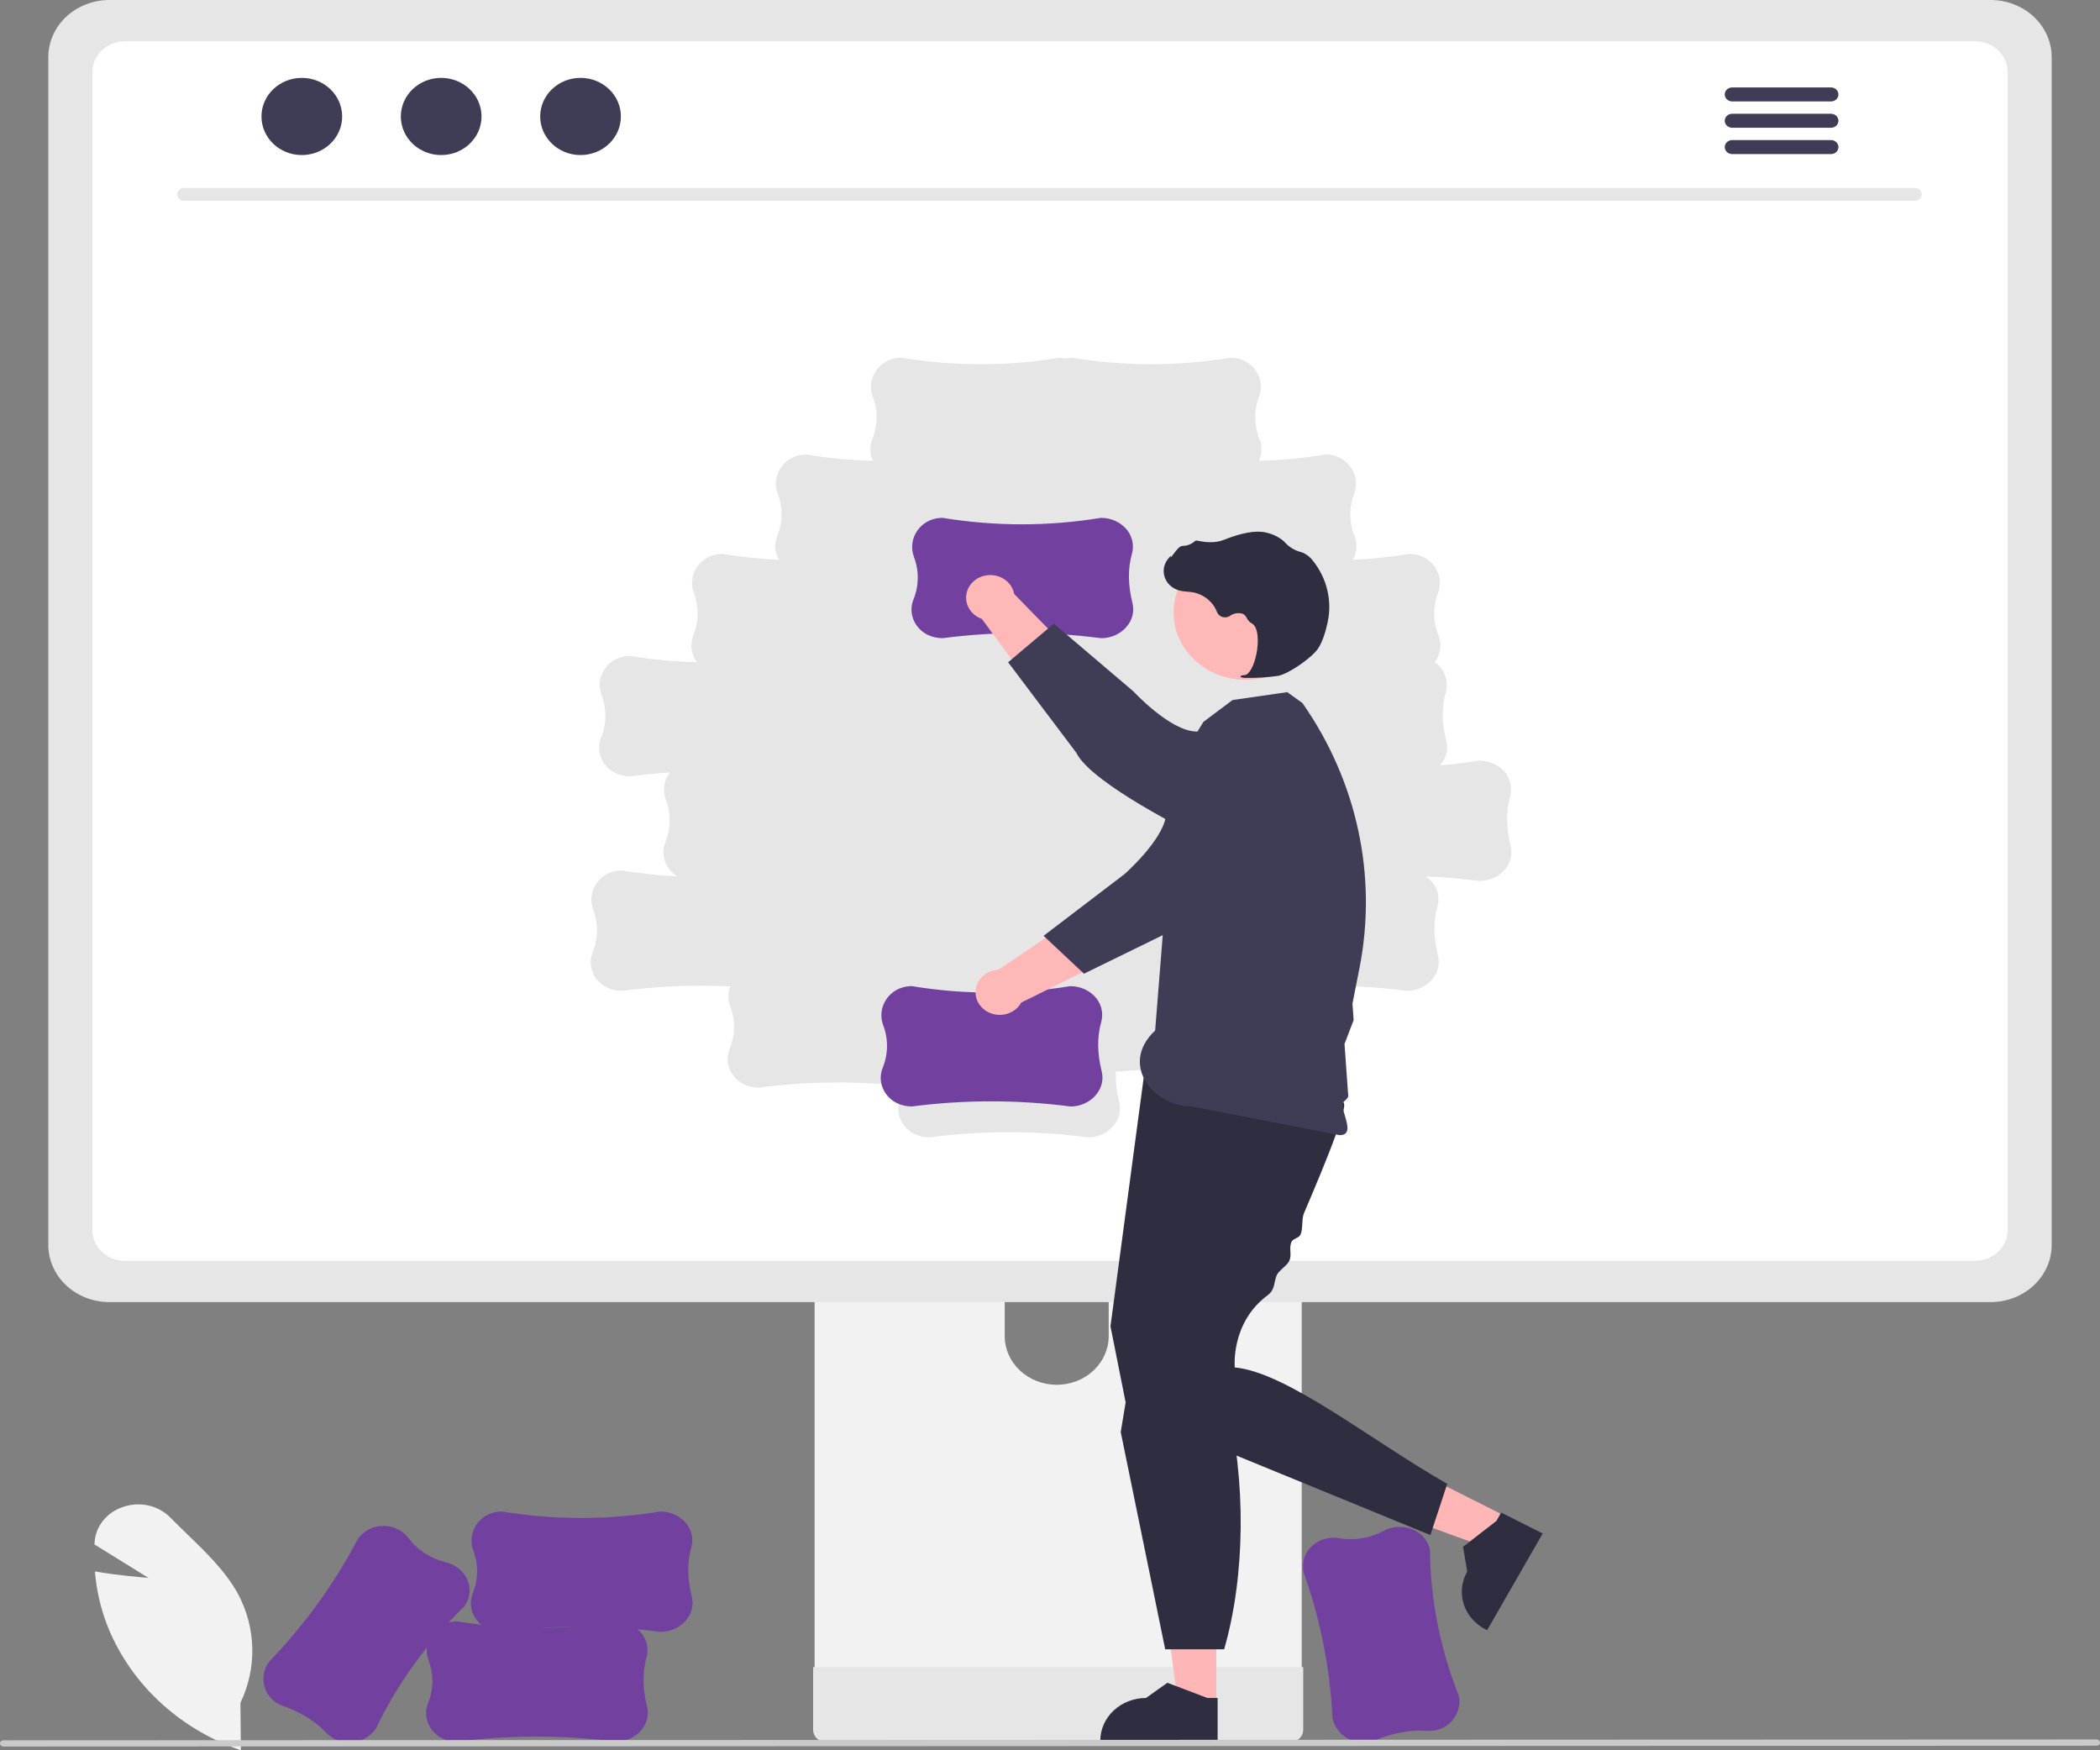 <svg viewBox="0 0 600 500" fill="none" xmlns="http://www.w3.org/2000/svg">
<rect x="0" y="0" width="600" height="500" fill="#808080" stroke="none"/>
<g clip-path="url(#clip0_217_1150)">
<path d="M68.823 500L68.301 499.819C59.562 496.735 51.646 491.907 45.102 485.672C38.559 479.437 33.545 471.943 30.41 463.712C28.69 459.081 27.601 454.267 27.167 449.382L27.124 448.916L27.616 448.998C33.49 449.985 39.657 450.53 42.404 450.743L26.99 441.2L27.018 440.705C27.135 438.428 27.979 436.236 29.44 434.411C30.901 432.586 32.912 431.213 35.215 430.468C37.539 429.664 40.068 429.531 42.474 430.084C44.881 430.637 47.055 431.852 48.717 433.572C50.25 435.128 51.87 436.694 53.436 438.21C58.82 443.415 64.387 448.798 67.907 455.153C70.521 459.987 71.948 465.307 72.083 470.723C72.218 476.14 71.058 481.516 68.689 486.46L68.823 500Z" fill="#F2F2F2"/>
<path d="M380.701 490.753L380.695 490.702C380.013 476.548 377.237 462.551 372.447 449.11L372.442 449.088C372.163 447.708 372.244 446.284 372.679 444.94C373.326 443.075 374.667 441.489 376.458 440.471C378.249 439.452 380.371 439.069 382.439 439.39C386.853 440.166 391.417 439.437 395.306 437.335C396.524 436.673 397.889 436.284 399.295 436.197C400.7 436.11 402.108 436.328 403.409 436.833C404.635 437.3 405.727 438.03 406.598 438.963C407.469 439.896 408.094 441.007 408.424 442.207C408.476 442.399 408.522 442.592 408.561 442.788C408.701 457.009 411.493 471.097 416.811 484.42L416.814 484.437C417.088 485.793 417.015 487.191 416.6 488.515C416.185 489.84 415.441 491.053 414.427 492.056C413.53 492.908 412.443 493.564 411.243 493.977C410.043 494.389 408.76 494.548 407.487 494.442C402.858 494.147 398.098 495.025 392.934 497.129C391.13 497.88 389.102 498.013 387.204 497.505C385.558 497.054 384.078 496.184 382.93 494.991C381.781 493.799 381.01 492.332 380.701 490.753Z" fill="#72419F"/>
<path d="M232.746 296.324V482.191H371.921V296.324C371.923 294.987 371.467 293.685 370.62 292.609C369.773 291.532 368.579 290.738 367.214 290.344C366.57 290.145 365.896 290.047 365.219 290.054H239.467C238.586 290.052 237.713 290.213 236.898 290.528C236.083 290.842 235.342 291.303 234.718 291.886C234.094 292.468 233.598 293.16 233.26 293.921C232.922 294.683 232.747 295.499 232.746 296.324V296.324ZM287.06 360.189C287.096 356.524 288.677 353.021 291.46 350.442C294.242 347.863 298 346.416 301.917 346.416C305.834 346.416 309.592 347.863 312.374 350.442C315.157 353.021 316.738 356.524 316.774 360.189V381.755C316.755 385.43 315.182 388.948 312.398 391.541C309.613 394.133 305.845 395.589 301.917 395.589C297.989 395.589 294.221 394.133 291.436 391.541C288.652 388.948 287.079 385.43 287.06 381.755V360.189Z" fill="#F2F2F2"/>
<path d="M232.32 476.246V494.17C232.323 495.098 232.718 495.988 233.418 496.646C234.117 497.304 235.066 497.678 236.059 497.685H368.609C369.602 497.681 370.553 497.308 371.254 496.649C371.954 495.991 372.348 495.099 372.347 494.17V476.246H232.32Z" fill="#E6E6E6"/>
<path d="M13.805 16.292V355.658C13.808 359.983 15.646 364.129 18.915 367.187C22.183 370.245 26.615 371.965 31.238 371.968H568.761C573.383 371.965 577.815 370.245 581.084 367.187C584.352 364.129 586.19 359.983 586.194 355.658V16.292C586.183 11.971 584.342 7.831 581.074 4.777C577.807 1.723 573.379 0.005 568.761 0H31.238C26.619 0.006 22.192 1.723 18.924 4.777C15.656 7.831 13.816 11.971 13.805 16.292V16.292Z" fill="#E6E6E6"/>
<path d="M564.278 11.78H35.723C33.251 11.785 30.881 12.707 29.134 14.345C27.387 15.982 26.407 18.201 26.406 20.515V351.472C26.41 353.782 27.393 355.997 29.14 357.631C30.886 359.265 33.254 360.185 35.723 360.189H564.278C566.747 360.185 569.115 359.265 570.861 357.631C572.607 355.997 573.59 353.782 573.595 351.472V20.515C573.594 18.201 572.613 15.982 570.867 14.345C569.12 12.707 566.75 11.785 564.278 11.78V11.78ZM430.948 246.91C430.173 248.342 428.989 249.544 427.526 250.383C426.064 251.222 424.381 251.664 422.666 251.66L422.61 251.656C417.543 250.996 412.458 250.56 407.353 250.35C408.146 250.881 408.843 251.526 409.419 252.262C410.151 253.242 410.642 254.362 410.856 255.542C411.071 256.721 411.004 257.93 410.66 259.082C409.506 263.285 409.561 267.825 410.829 272.959C411.289 274.755 411.059 276.645 410.179 278.299C409.405 279.73 408.22 280.933 406.758 281.772C405.295 282.61 403.612 283.052 401.897 283.049L401.842 283.045C389.741 281.468 377.49 281.163 365.317 282.135C365.268 282.422 365.208 282.71 365.129 282.997C363.975 287.201 364.029 291.74 365.298 296.874C365.758 298.67 365.528 300.56 364.648 302.214C363.873 303.646 362.689 304.848 361.226 305.687C359.764 306.526 358.081 306.968 356.366 306.964L356.31 306.96C343.883 305.342 331.298 305.064 318.803 306.134C318.708 309.053 319.032 311.971 319.766 314.81C320.226 316.606 319.996 318.497 319.116 320.15C318.342 321.582 317.157 322.784 315.695 323.623C314.232 324.462 312.55 324.904 310.834 324.9L310.779 324.897C295.78 322.941 280.565 322.941 265.566 324.897H265.542C264.04 324.902 262.559 324.568 261.226 323.922C259.384 322.987 257.962 321.464 257.219 319.63C256.475 317.797 256.459 315.775 257.174 313.932C257.627 312.732 257.964 311.497 258.18 310.242C244.435 308.759 230.544 308.912 216.84 310.697H216.815C215.314 310.702 213.833 310.368 212.499 309.723C210.657 308.787 209.236 307.264 208.492 305.431C207.749 303.597 207.733 301.575 208.447 299.732C210.068 295.813 210.134 291.481 208.635 287.521C207.928 285.664 207.928 283.635 208.634 281.778C198.303 281.286 187.945 281.71 177.699 283.045H177.674C176.173 283.05 174.692 282.716 173.358 282.071C171.516 281.135 170.095 279.612 169.351 277.779C168.608 275.945 168.592 273.923 169.307 272.08C170.927 268.161 170.994 263.829 169.494 259.869C169.021 258.627 168.861 257.301 169.026 255.992C169.191 254.683 169.676 253.428 170.445 252.323C171.16 251.281 172.126 250.409 173.265 249.778C174.405 249.148 175.686 248.775 177.007 248.691C177.218 248.677 177.429 248.671 177.643 248.671C182.893 249.529 188.193 250.089 193.515 250.348C191.865 249.334 190.629 247.829 190.005 246.078C189.381 244.326 189.406 242.428 190.075 240.691C191.696 236.773 191.762 232.44 190.262 228.48C189.79 227.239 189.63 225.912 189.795 224.603C189.96 223.295 190.445 222.039 191.213 220.935C191.281 220.838 191.359 220.753 191.43 220.659C187.643 220.904 183.865 221.271 180.095 221.762H180.071C178.569 221.768 177.088 221.433 175.755 220.788C173.913 219.852 172.491 218.329 171.748 216.496C171.004 214.663 170.988 212.641 171.703 210.797C173.324 206.879 173.39 202.546 171.89 198.586C171.417 197.345 171.257 196.018 171.422 194.709C171.587 193.401 172.073 192.145 172.841 191.041C173.556 189.998 174.522 189.126 175.662 188.496C176.801 187.865 178.083 187.492 179.404 187.408C179.614 187.395 179.826 187.388 180.04 187.388C186.352 188.422 192.736 189.023 199.142 189.187C198.336 188.101 197.818 186.851 197.631 185.54C197.443 184.23 197.591 182.897 198.063 181.651C199.684 177.732 199.75 173.4 198.25 169.439C197.778 168.198 197.618 166.871 197.783 165.563C197.948 164.254 198.433 162.998 199.201 161.894C199.916 160.851 200.882 159.98 202.022 159.349C203.161 158.718 204.443 158.346 205.764 158.261C205.975 158.248 206.186 158.241 206.4 158.241C211.741 159.115 217.135 159.68 222.551 159.933C221.976 158.913 221.632 157.793 221.542 156.643C221.452 155.493 221.617 154.338 222.027 153.251C223.648 149.333 223.714 145 222.214 141.04C221.742 139.799 221.582 138.472 221.746 137.163C221.911 135.855 222.397 134.599 223.165 133.495C223.88 132.452 224.846 131.58 225.986 130.95C227.125 130.319 228.407 129.946 229.728 129.862C229.939 129.849 230.15 129.842 230.364 129.842C236.649 130.871 243.006 131.472 249.384 131.638C248.516 129.719 248.445 127.565 249.186 125.599C250.807 121.681 250.873 117.348 249.373 113.388C248.901 112.147 248.741 110.82 248.905 109.511C249.07 108.203 249.556 106.947 250.324 105.843C251.039 104.8 252.005 103.928 253.145 103.298C254.284 102.667 255.566 102.294 256.887 102.21C257.098 102.197 257.309 102.19 257.523 102.19C272.493 104.655 287.807 104.657 302.778 102.195H302.797C303.952 102.418 305.144 102.418 306.299 102.195H306.318C321.288 104.657 336.603 104.655 351.573 102.19C351.787 102.19 351.998 102.197 352.209 102.21C353.53 102.294 354.811 102.667 355.951 103.298C357.09 103.928 358.056 104.8 358.772 105.843C359.54 106.947 360.025 108.203 360.19 109.511C360.355 110.82 360.195 112.147 359.722 113.388C358.223 117.348 358.289 121.681 359.91 125.599C360.65 127.565 360.58 129.719 359.711 131.638C366.09 131.472 372.447 130.871 378.732 129.842C378.946 129.842 379.157 129.849 379.368 129.862C380.689 129.946 381.97 130.319 383.11 130.95C384.25 131.58 385.216 132.452 385.931 133.495C386.699 134.599 387.184 135.855 387.349 137.163C387.514 138.472 387.354 139.799 386.882 141.04C385.382 145 385.448 149.333 387.069 153.251C387.479 154.338 387.644 155.493 387.554 156.643C387.464 157.793 387.12 158.913 386.544 159.933C391.96 159.68 397.354 159.115 402.696 158.241C402.91 158.241 403.121 158.248 403.332 158.261C404.653 158.346 405.934 158.718 407.074 159.349C408.213 159.98 409.179 160.851 409.894 161.894C410.663 162.998 411.148 164.254 411.313 165.563C411.478 166.871 411.318 168.198 410.845 169.439C409.346 173.4 409.412 177.732 411.033 181.651C411.506 182.9 411.653 184.237 411.464 185.55C411.274 186.864 410.753 188.116 409.943 189.203C410.656 189.707 411.287 190.305 411.816 190.979C412.547 191.96 413.038 193.08 413.253 194.259C413.467 195.438 413.4 196.647 413.057 197.799C411.902 202.003 411.957 206.542 413.225 211.676C413.685 213.472 413.455 215.362 412.576 217.016C412.254 217.604 411.862 218.157 411.407 218.663C415.147 218.356 418.876 217.897 422.597 217.287H422.616C424.091 217.282 425.547 217.605 426.863 218.228C428.179 218.851 429.319 219.758 430.188 220.873C430.92 221.854 431.41 222.974 431.625 224.153C431.84 225.332 431.773 226.541 431.429 227.693C430.275 231.897 430.329 236.436 431.598 241.57C432.058 243.366 431.828 245.256 430.948 246.91V246.91Z" fill="white"/>
<path d="M547.134 57.37H52.568C52.054 57.36 51.565 57.161 51.206 56.817C50.846 56.474 50.645 56.011 50.645 55.53C50.645 55.049 50.846 54.587 51.206 54.243C51.565 53.9 52.054 53.701 52.568 53.69H547.134C547.649 53.701 548.138 53.9 548.497 54.243C548.857 54.587 549.058 55.049 549.058 55.53C549.058 56.011 548.857 56.474 548.497 56.817C548.138 57.161 547.649 57.36 547.134 57.37V57.37Z" fill="#E6E6E6"/>
<path d="M86.233 44.295C92.599 44.295 97.759 39.36 97.759 33.271C97.759 27.183 92.599 22.247 86.233 22.247C79.867 22.247 74.707 27.183 74.707 33.271C74.707 39.36 79.867 44.295 86.233 44.295Z" fill="#3F3D56"/>
<path d="M126.051 44.295C132.417 44.295 137.578 39.36 137.578 33.271C137.578 27.183 132.417 22.247 126.051 22.247C119.686 22.247 114.525 27.183 114.525 33.271C114.525 39.36 119.686 44.295 126.051 44.295Z" fill="#3F3D56"/>
<path d="M165.868 44.295C172.234 44.295 177.394 39.36 177.394 33.271C177.394 27.183 172.234 22.247 165.868 22.247C159.502 22.247 154.342 27.183 154.342 33.271C154.342 39.36 159.502 44.295 165.868 44.295Z" fill="#3F3D56"/>
<path d="M523.158 24.973H494.877C494.318 24.985 493.786 25.201 493.395 25.576C493.004 25.95 492.785 26.452 492.785 26.976C492.785 27.499 493.004 28.002 493.395 28.376C493.786 28.75 494.318 28.966 494.877 28.978H523.158C523.72 28.971 524.257 28.757 524.652 28.382C525.048 28.007 525.269 27.502 525.269 26.976C525.269 26.449 525.048 25.944 524.652 25.569C524.257 25.195 523.72 24.98 523.158 24.973H523.158Z" fill="#3F3D56"/>
<path d="M523.156 32.494H494.876C494.316 32.506 493.784 32.722 493.393 33.096C493.002 33.471 492.783 33.973 492.783 34.496C492.783 35.02 493.002 35.523 493.393 35.897C493.784 36.271 494.316 36.487 494.876 36.499H523.156C523.719 36.492 524.256 36.278 524.651 35.903C525.046 35.528 525.268 35.023 525.268 34.496C525.268 33.97 525.046 33.465 524.651 33.09C524.256 32.715 523.719 32.501 523.156 32.494H523.156Z" fill="#3F3D56"/>
<path d="M523.158 40.015H494.877C494.318 40.027 493.786 40.243 493.395 40.617C493.004 40.992 492.785 41.494 492.785 42.017C492.785 42.541 493.004 43.043 493.395 43.418C493.786 43.792 494.318 44.008 494.877 44.02H523.158C523.72 44.013 524.257 43.799 524.652 43.424C525.048 43.049 525.269 42.544 525.269 42.017C525.269 41.491 525.048 40.986 524.652 40.611C524.257 40.236 523.72 40.022 523.158 40.015H523.158Z" fill="#3F3D56"/>
<path d="M305.826 316.084L305.77 316.081C290.772 314.126 275.556 314.126 260.557 316.081H260.533C259.032 316.086 257.551 315.752 256.217 315.106C254.375 314.171 252.954 312.648 252.21 310.814C251.467 308.981 251.451 306.959 252.165 305.116C253.786 301.197 253.852 296.865 252.353 292.905C251.88 291.663 251.72 290.336 251.885 289.028C252.05 287.719 252.535 286.464 253.303 285.359C254.019 284.316 254.984 283.445 256.124 282.814C257.264 282.183 258.545 281.811 259.866 281.726C260.077 281.713 260.288 281.706 260.502 281.706C275.472 284.171 290.787 284.173 305.757 281.712H305.776C307.251 281.707 308.707 282.029 310.023 282.653C311.339 283.276 312.479 284.182 313.348 285.297C314.08 286.278 314.57 287.398 314.785 288.577C315 289.756 314.933 290.965 314.589 292.117C313.435 296.321 313.489 300.86 314.758 305.994C315.218 307.791 314.988 309.681 314.108 311.334C313.333 312.766 312.149 313.969 310.686 314.807C309.224 315.646 307.541 316.088 305.826 316.084Z" fill="#72419F"/>
<path d="M351.951 242.809L339.885 233.467C330.836 237.904 317.068 255.62 317.068 255.62L285.305 276.993C284.091 277.047 282.914 277.399 281.893 278.014C280.871 278.629 280.041 279.484 279.485 280.495C278.929 281.506 278.668 282.635 278.727 283.77C278.786 284.906 279.164 286.006 279.822 286.961C280.481 287.916 281.396 288.692 282.477 289.211C283.558 289.73 284.766 289.973 285.979 289.916C287.192 289.859 288.368 289.505 289.388 288.888C290.408 288.27 291.236 287.413 291.79 286.401L334.946 265.064L351.951 242.809Z" fill="#FFB8B8"/>
<path d="M372.308 207.253C374.162 208.721 375.646 210.554 376.656 212.62C377.666 214.686 378.177 216.934 378.153 219.206C378.128 221.478 377.569 223.717 376.515 225.763C375.46 227.81 373.937 229.614 372.053 231.047L364.38 236.883C364.38 236.883 345.24 262.662 335.277 265.653L309.701 278.154L298.168 267.336L321.348 249.661C321.348 249.661 332.01 240.227 333.077 233.32C333.731 229.09 341.382 217.569 349.051 209.023C350.453 207.476 352.167 206.203 354.095 205.277C356.023 204.351 358.127 203.789 360.287 203.625C362.448 203.46 364.621 203.696 366.684 204.319C368.747 204.941 370.658 205.938 372.308 207.253V207.253Z" fill="#3F3D56"/>
<path d="M347.511 487.027L336.61 487.027L331.424 447.686L347.513 447.687L347.511 487.027Z" fill="#FFB6B6"/>
<path d="M347.894 497.667L314.371 497.666V497.269C314.371 494.032 315.746 490.927 318.193 488.637C320.64 486.348 323.959 485.062 327.419 485.062H327.42L333.543 480.715L344.968 485.062L347.894 485.063L347.894 497.667Z" fill="#2F2E41"/>
<path d="M430.571 433.345L425.409 442.328L385.918 427.973L393.538 414.715L430.571 433.345Z" fill="#FFB6B6"/>
<path d="M440.77 438.067L424.895 465.691L424.521 465.503C421.474 463.97 419.202 461.366 418.205 458.266C417.209 455.166 417.569 451.822 419.208 448.97L419.208 448.969L418.016 441.865L427.518 434.509L428.904 432.098L440.77 438.067Z" fill="#2F2E41"/>
<path d="M326.901 306.87L317.279 378.884L322.09 403.028L408.683 438.521L413.494 423.893C391.359 411.221 367.698 392.043 352.789 390.634C352.789 390.634 351.553 377.854 362.233 369.967C364.388 368.375 363.917 366.222 364.788 364.271C365.388 362.929 367.772 361.532 368.382 360.155C369.173 358.371 368.194 356.598 368.99 354.785C369.437 353.765 371.133 353.701 371.577 352.681C372.336 350.941 371.839 348.246 372.578 346.527C374.157 342.853 375.675 339.26 377.061 335.892C381.375 325.409 384.412 317.103 384.028 315.309C382.825 309.683 326.901 306.87 326.901 306.87Z" fill="#2F2E41"/>
<path d="M325.243 378.676L320.209 409.088L332.913 471.153H349.751C355.8 450.299 356.112 422.89 350.352 399.701L325.243 378.676Z" fill="#2F2E41"/>
<path d="M336.061 218.883L343.823 206.229L352.157 199.974L367.791 197.723L372.135 200.848C387.768 223.201 393.597 250.329 388.413 276.598L387.193 282.782L386.418 286.707L386.754 291.398L384.145 298.228L384.504 303.23L384.695 305.901L384.888 308.582L385.156 312.324C385.637 314.46 383.216 314.178 383.559 316.061C384.16 319.367 386.857 324.266 382.76 324.282L340.424 316.061C329.669 316.102 319.655 304.103 330.04 294.388L336.061 218.883Z" fill="#3F3D56"/>
<path d="M355.877 194.198C367.231 194.198 376.435 185.586 376.435 174.964C376.435 164.341 367.231 155.729 355.877 155.729C344.523 155.729 335.318 164.341 335.318 174.964C335.318 185.586 344.523 194.198 355.877 194.198Z" fill="#FFB8B8"/>
<path d="M356.225 193.652C359.234 193.695 362.24 193.499 365.212 193.064C368.159 192.503 374.749 187.985 376.587 185.265C377.952 183.245 378.825 180.09 379.317 177.8C379.979 174.768 379.954 171.641 379.242 168.619C378.531 165.597 377.149 162.749 375.186 160.259C374.432 159.217 373.391 158.386 372.173 157.853C372.065 157.813 371.954 157.778 371.841 157.748C370.067 157.311 368.472 156.388 367.262 155.097C367.028 154.836 366.773 154.591 366.501 154.364C365.133 153.284 363.512 152.523 361.77 152.142C358.958 151.437 354.888 152.136 349.673 154.221C347.054 155.269 344.189 154.89 341.985 154.442C341.861 154.42 341.733 154.428 341.614 154.466C341.495 154.505 341.389 154.571 341.306 154.66C340.368 155.483 339.132 155.945 337.845 155.95C337.058 155.983 336.231 157.003 335.232 158.334C335.005 158.636 334.741 158.989 334.55 159.203L334.524 158.791L334.079 159.251C333.379 159.973 332.885 160.85 332.644 161.799C332.403 162.747 332.423 163.738 332.701 164.678C332.979 165.618 333.507 166.477 334.236 167.174C334.965 167.872 335.87 168.385 336.868 168.667C337.661 168.865 338.472 168.986 339.291 169.029C339.787 169.07 340.3 169.114 340.792 169.193C342.369 169.496 343.836 170.176 345.05 171.167C346.263 172.158 347.18 173.426 347.713 174.848C347.839 175.177 348.044 175.474 348.312 175.717C348.58 175.96 348.905 176.142 349.26 176.249C349.615 176.356 349.992 176.385 350.361 176.334C350.731 176.283 351.082 176.153 351.389 175.955C351.902 175.582 352.503 175.33 353.141 175.221C353.78 175.112 354.437 175.15 355.057 175.33C355.592 175.609 356.009 176.051 356.238 176.583C356.515 177.176 356.975 177.678 357.559 178.025C359.555 178.988 359.693 183.255 358.976 186.811C358.285 190.239 356.918 192.719 355.653 192.842C354.679 192.936 354.568 193.001 354.497 193.162L354.434 193.306L354.544 193.441C355.082 193.624 355.655 193.695 356.225 193.652Z" fill="#2F2E41"/>
<path d="M314.613 182.309L314.557 182.305C299.559 180.35 284.343 180.35 269.344 182.305H269.32C267.819 182.31 266.338 181.976 265.004 181.331C263.162 180.395 261.741 178.872 260.997 177.039C260.254 175.205 260.238 173.183 260.952 171.34C262.573 167.421 262.639 163.089 261.14 159.129C260.667 157.887 260.507 156.561 260.672 155.252C260.837 153.943 261.322 152.688 262.091 151.583C262.806 150.541 263.772 149.669 264.911 149.038C266.051 148.408 267.332 148.035 268.653 147.951C268.864 147.937 269.075 147.931 269.289 147.931C284.259 150.396 299.574 150.398 314.544 147.936H314.563C316.038 147.931 317.494 148.254 318.81 148.877C320.126 149.5 321.266 150.407 322.135 151.522C322.867 152.502 323.357 153.623 323.572 154.802C323.787 155.981 323.72 157.19 323.376 158.342C322.222 162.545 322.276 167.085 323.545 172.219C324.005 174.015 323.775 175.905 322.895 177.559C322.12 178.99 320.936 180.193 319.473 181.032C318.011 181.87 316.328 182.312 314.613 182.309V182.309Z" fill="#72419F"/>
<path d="M333.838 227.61L342.345 215.306C336.577 207.417 316.163 196.694 316.163 196.694L289.763 169.678C289.564 168.557 289.053 167.504 288.281 166.627C287.509 165.749 286.503 165.078 285.366 164.679C284.228 164.281 282.998 164.17 281.8 164.358C280.602 164.546 279.478 165.025 278.541 165.749C277.604 166.472 276.887 167.413 276.463 168.478C276.039 169.543 275.922 170.694 276.124 171.815C276.326 172.935 276.84 173.986 277.614 174.862C278.388 175.738 279.395 176.407 280.534 176.803L308.227 214.41L333.838 227.61Z" fill="#FFB8B8"/>
<path d="M373.959 242.371C372.617 244.264 370.845 245.858 368.77 247.038C366.695 248.218 364.368 248.955 361.953 249.198C359.539 249.441 357.097 249.183 354.801 248.442C352.505 247.702 350.412 246.497 348.671 244.914L341.579 238.466C341.579 238.466 311.852 223.943 307.513 215.036L288.035 189.187L301.095 178.164L323.796 197.471C323.796 197.471 334.247 208.779 341.704 208.964C346.27 209.077 359.394 214.84 369.362 220.967C371.168 222.089 372.719 223.533 373.928 225.216C375.136 226.899 375.978 228.789 376.405 230.777C376.832 232.765 376.836 234.812 376.416 236.802C375.996 238.791 375.161 240.684 373.959 242.371Z" fill="#3F3D56"/>
<path d="M175.929 497.555L175.874 497.552C160.875 495.596 145.659 495.596 130.661 497.552H130.637C129.135 497.557 127.654 497.223 126.321 496.577C124.479 495.642 123.057 494.119 122.314 492.285C121.57 490.452 121.554 488.43 122.269 486.587C123.889 482.668 123.956 478.336 122.456 474.375C121.983 473.134 121.823 471.807 121.988 470.499C122.153 469.19 122.639 467.934 123.407 466.83C124.122 465.787 125.088 464.916 126.228 464.285C127.367 463.654 128.649 463.282 129.97 463.197C130.18 463.184 130.392 463.177 130.605 463.177C145.575 465.642 160.89 465.644 175.861 463.183H175.879C177.355 463.178 178.81 463.5 180.126 464.123C181.443 464.747 182.582 465.653 183.452 466.768C184.183 467.749 184.674 468.869 184.889 470.048C185.103 471.227 185.036 472.436 184.693 473.588C183.538 477.792 183.593 482.331 184.861 487.465C185.321 489.261 185.091 491.152 184.211 492.805C183.437 494.237 182.252 495.439 180.79 496.278C179.327 497.117 177.645 497.559 175.929 497.555V497.555Z" fill="#72419F"/>
<path d="M188.711 466.167L188.655 466.163C173.657 464.208 158.441 464.208 143.442 466.163H143.418C141.916 466.168 140.436 465.834 139.102 465.189C137.26 464.253 135.838 462.73 135.095 460.897C134.351 459.063 134.335 457.041 135.05 455.198C136.671 451.279 136.737 446.947 135.237 442.987C134.765 441.745 134.605 440.419 134.77 439.11C134.934 437.801 135.42 436.546 136.188 435.441C136.903 434.399 137.869 433.527 139.009 432.896C140.148 432.265 141.43 431.893 142.751 431.809C142.962 431.795 143.173 431.788 143.387 431.788C158.357 434.254 173.671 434.255 188.642 431.794H188.661C190.136 431.789 191.591 432.112 192.908 432.735C194.224 433.358 195.363 434.264 196.233 435.38C196.964 436.36 197.455 437.48 197.67 438.66C197.884 439.839 197.817 441.047 197.474 442.2C196.319 446.403 196.374 450.943 197.642 456.077C198.103 457.873 197.872 459.763 196.993 461.416C196.218 462.848 195.033 464.051 193.571 464.889C192.109 465.728 190.426 466.17 188.711 466.167Z" fill="#72419F"/>
<path d="M76.87 474.723L76.904 474.682C87.039 464.155 95.565 452.364 102.238 439.645L102.251 439.627C103.088 438.46 104.214 437.5 105.532 436.828C107.393 435.925 109.538 435.677 111.577 436.128C113.617 436.579 115.416 437.699 116.647 439.286C119.208 442.738 123.006 445.216 127.353 446.273C128.717 446.603 129.981 447.222 131.047 448.083C132.113 448.944 132.953 450.024 133.5 451.238C134.022 452.376 134.253 453.613 134.173 454.85C134.092 456.086 133.704 457.288 133.039 458.359C132.932 458.53 132.82 458.698 132.7 458.863C122.13 469.083 113.547 480.949 107.338 493.93L107.327 493.944C106.505 495.09 105.404 496.038 104.115 496.708C102.826 497.379 101.385 497.754 99.91 497.803C98.632 497.821 97.365 497.573 96.201 497.079C95.037 496.585 94.005 495.855 93.177 494.944C90.103 491.693 86.053 489.192 80.798 487.299C78.95 486.649 77.405 485.411 76.434 483.803C75.601 482.4 75.2 480.809 75.277 479.205C75.354 477.602 75.905 476.05 76.87 474.723V474.723Z" fill="#72419F"/>
<path d="M599.048 498.695L0.95 498.925C0.699 498.924 0.457 498.83 0.28 498.663C0.102 498.496 0.002 498.27 0.002 498.035C0.002 497.799 0.102 497.573 0.28 497.407C0.457 497.24 0.699 497.146 0.95 497.145L599.048 496.915C599.3 496.916 599.541 497.01 599.719 497.177C599.897 497.344 599.997 497.57 599.997 497.805C599.997 498.041 599.897 498.267 599.719 498.434C599.541 498.6 599.3 498.694 599.048 498.695V498.695Z" fill="#CACACA"/>
</g>
<defs>
<clipPath id="clip0_217_1150">
<rect width="600" height="500" fill="white"/>
</clipPath>
</defs>
</svg>
